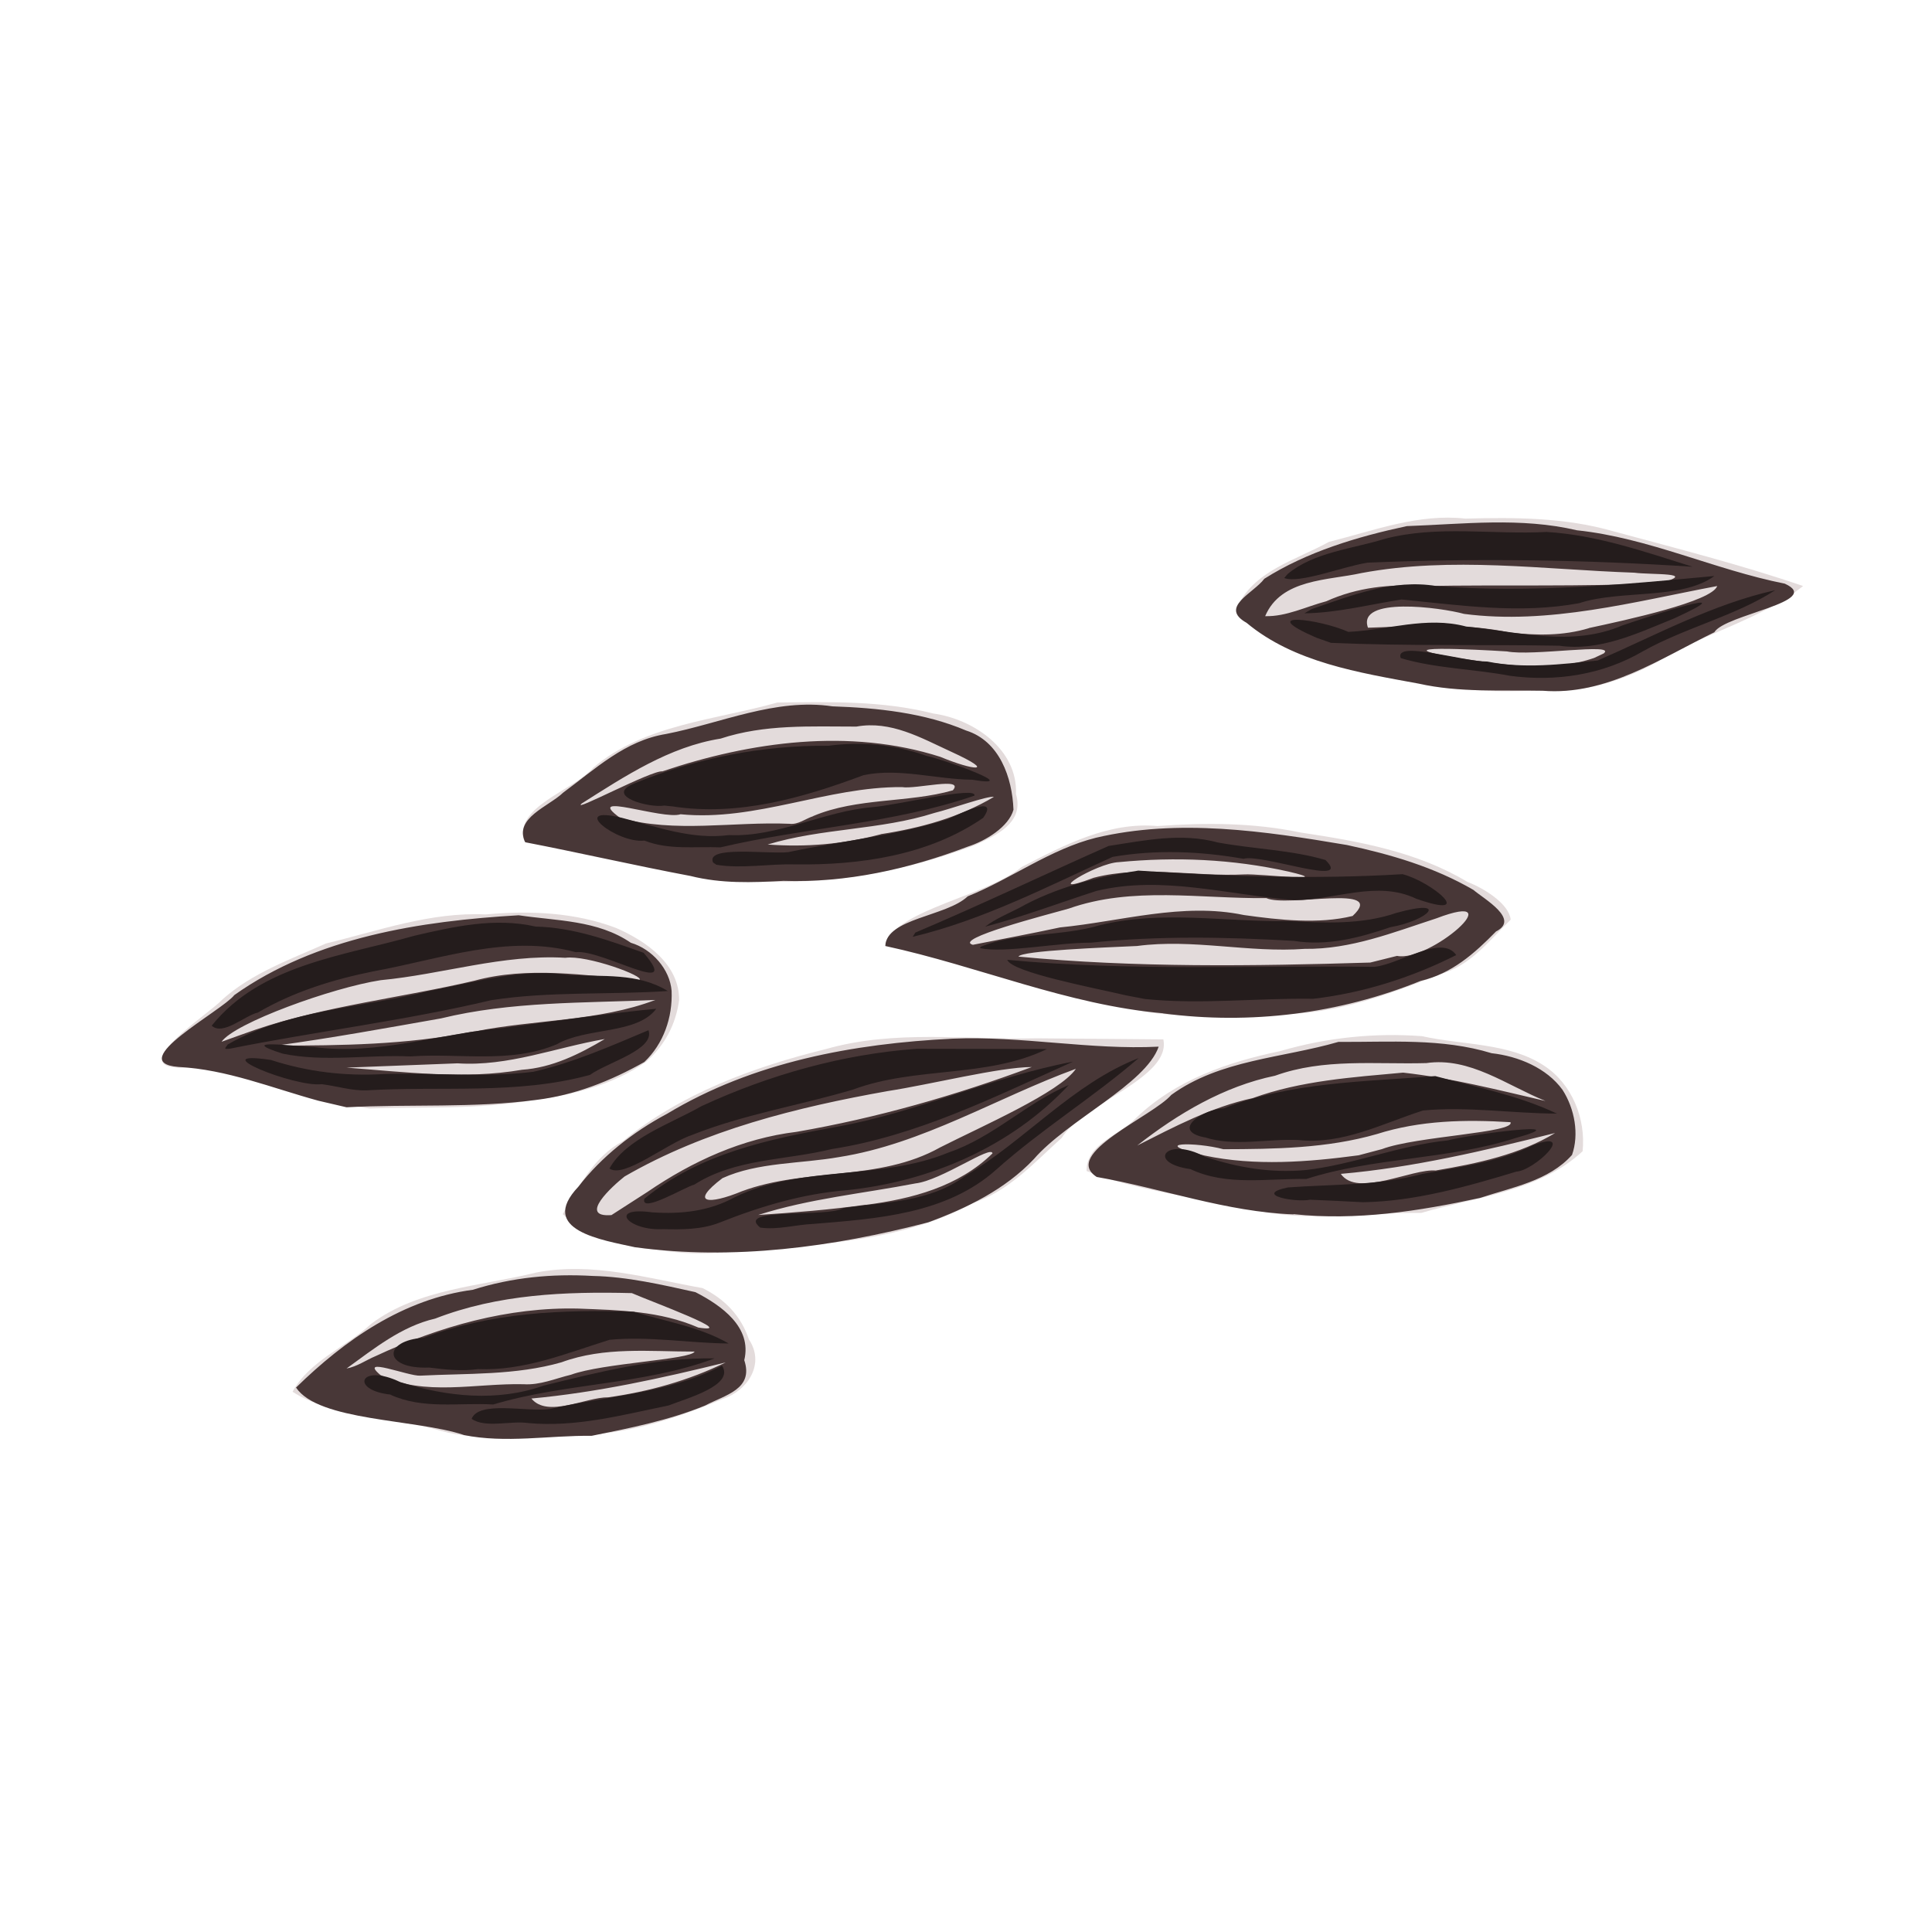 <?xml version="1.0" encoding="UTF-8" standalone="no"?>
<!-- Created with Inkscape (http://www.inkscape.org/) -->

<svg
   width="64"
   height="64"
   viewBox="0 0 16.933 16.933"
   version="1.1"
   id="svg5"
   inkscape:version="1.2 (dc2aedaf03, 2022-05-15)"
   sodipodi:docname="graines_de_tournesol.svg"
   xmlns:inkscape="http://www.inkscape.org/namespaces/inkscape"
   xmlns:sodipodi="http://sodipodi.sourceforge.net/DTD/sodipodi-0.dtd"
   xmlns="http://www.w3.org/2000/svg"
   xmlns:svg="http://www.w3.org/2000/svg">
  <sodipodi:namedview
     id="namedview7"
     pagecolor="#ffffff"
     bordercolor="#666666"
     borderopacity="1.0"
     inkscape:pageshadow="2"
     inkscape:pageopacity="0.0"
     inkscape:pagecheckerboard="0"
     inkscape:document-units="mm"
     showgrid="false"
     units="px"
     inkscape:zoom="16.771208"
     inkscape:cx="45.047441"
     inkscape:cy="22.240497"
     inkscape:window-width="1920"
     inkscape:window-height="1009"
     inkscape:window-x="-8"
     inkscape:window-y="-8"
     inkscape:window-maximized="1"
     inkscape:current-layer="g4856"
     inkscape:showpageshadow="0"
     inkscape:deskcolor="#d1d1d1" />
  <defs
     id="defs2" />
  <g
     inkscape:label="Calque 1"
     inkscape:groupmode="layer"
     id="layer1">
    <g
       id="g4128"
       transform="translate(-0.631,0.126)">
      <g
         id="g4856"
         transform="matrix(1.044,0,0,1.044,-0.252,-0.263)">
        <path
           style="fill:#e3dbdb;stroke-width:0.039"
           d="M 4.547,12.143 C 4.161,12.029 3.597,12.013 3.302,11.815 3.442,11.556 3.75,11.441 3.962,11.245 c 0.393,-0.296 0.923,-0.316 1.387,-0.431 0.467,-0.091 0.936,0.049 1.395,0.131 0.187,0.093 0.322,0.232 0.389,0.431 0.136,0.202 -0.005,0.428 -0.221,0.5 -0.433,0.182 -0.892,0.328 -1.367,0.3 -0.333,-0.007 -0.673,0.059 -0.999,-0.033 z M 6.37,10.623 C 6.085,10.601 5.784,10.518 5.57,10.324 5.707,10.091 5.828,9.845 6.075,9.711 6.561,9.313 7.172,9.088 7.777,8.939 8.355,8.773 8.958,8.862 9.55,8.848 c 0.354,0.003 0.708,0.006 1.062,0.009 0.069,0.323 -0.673,0.534 -0.853,0.827 C 9.527,9.892 9.316,10.13 9.012,10.232 8.386,10.575 7.641,10.578 6.947,10.643 6.753,10.661 6.563,10.657 6.37,10.623 Z M 11.481,10.309 C 10.993,10.197 10.389,10.134 9.968,9.962 9.964,9.729 10.248,9.664 10.386,9.514 10.718,9.197 11.153,9.047 11.595,8.955 11.979,8.842 12.387,8.8 12.784,8.83 c 0.34,0.076 0.732,0.054 1.025,0.248 0.234,0.153 0.351,0.444 0.323,0.718 -0.367,0.34 -0.892,0.382 -1.355,0.518 -0.431,-0.006 -0.87,0.07 -1.296,-0.005 z M 3.731,9.404 C 3.261,9.335 2.832,9.085 2.349,9.095 1.91,9.08 2.601,8.645 2.715,8.52 2.961,8.3 3.285,8.185 3.582,8.052 4.025,7.945 4.46,7.786 4.923,7.808 5.291,7.774 5.673,7.79 6.019,7.922 6.273,8.033 6.551,8.228 6.547,8.529 6.518,8.735 6.426,8.907 6.27,9.045 5.99,9.242 5.645,9.326 5.306,9.369 4.859,9.447 4.398,9.422 3.947,9.437 3.875,9.426 3.803,9.415 3.731,9.404 Z M 10.356,8.603 C 9.646,8.493 8.972,8.22 8.278,8.049 8.399,7.761 9.121,7.656 9.424,7.409 9.78,7.226 10.151,7.029 10.563,7.066 c 0.403,-0.029 0.804,-0.029 1.2,0.054 0.485,0.073 0.977,0.159 1.402,0.415 0.142,0.054 0.351,0.186 0.363,0.317 -0.183,0.178 -0.341,0.391 -0.599,0.46 C 12.466,8.496 11.984,8.674 11.478,8.64 11.103,8.639 10.725,8.692 10.356,8.603 Z M 7.003,7.517 C 6.408,7.466 5.832,7.301 5.246,7.192 5.16,6.9 5.653,6.774 5.826,6.576 6.255,6.212 6.848,6.177 7.372,6.029 7.811,6.024 8.251,6.012 8.68,6.121 9.018,6.168 9.391,6.421 9.375,6.797 9.447,7.039 9.208,7.144 9.032,7.226 8.384,7.47 7.697,7.58 7.003,7.517 Z M 13.249,5.927 C 12.55,5.828 11.749,5.768 11.225,5.244 11.363,4.922 11.724,4.835 12.003,4.68 c 0.378,-0.094 0.749,-0.239 1.145,-0.195 0.419,-0.011 0.838,-0.01 1.244,0.107 0.532,0.144 1.072,0.281 1.591,0.459 -0.358,0.285 -0.838,0.395 -1.229,0.64 -0.303,0.166 -0.631,0.26 -0.976,0.238 -0.177,0.004 -0.354,0.011 -0.53,-0.003 z"
           id="path4866" />
        <path
           style="fill:#483737;stroke-width:0.039"
           d="M 4.737,12.177 C 4.33,12.043 3.521,12.063 3.331,11.78 3.742,11.378 4.233,11.036 4.816,10.959 c 0.328,-0.104 0.664,-0.136 1.007,-0.116 0.289,0.006 0.581,0.074 0.861,0.136 0.218,0.112 0.477,0.294 0.41,0.571 0.081,0.244 -0.158,0.291 -0.329,0.381 -0.302,0.124 -0.633,0.19 -0.952,0.254 -0.358,-0.004 -0.722,0.065 -1.076,-0.007 z M 5.951,11.862 c 0.342,-0.048 0.676,-0.141 0.987,-0.293 -0.535,0.132 -1.079,0.252 -1.631,0.303 0.135,0.166 0.461,-0.013 0.644,-0.01 z M 5.64,11.672 c 0.262,-0.097 1.009,-0.127 1.037,-0.194 -0.376,9.7e-5 -0.757,-0.043 -1.118,0.09 -0.383,0.11 -0.791,0.092 -1.185,0.112 -0.095,0.007 -0.527,-0.167 -0.334,-0.005 0.366,0.182 0.803,0.067 1.201,0.077 0.139,0.009 0.266,-0.048 0.399,-0.08 z M 4.001,11.515 c 0.531,-0.248 1.115,-0.413 1.702,-0.398 0.342,0.013 0.685,0.02 1.005,0.159 0.351,0.056 -0.392,-0.217 -0.558,-0.289 -0.559,-0.014 -1.123,0.009 -1.651,0.214 -0.283,0.065 -0.514,0.253 -0.744,0.419 0.089,-0.016 0.164,-0.071 0.246,-0.105 z m 2.176,-0.913 C 5.908,10.542 5.354,10.461 5.701,10.094 5.895,9.842 6.161,9.633 6.445,9.482 7.168,9.046 8.011,8.892 8.842,8.851 9.418,8.826 9.995,8.947 10.573,8.918 10.464,9.234 9.805,9.537 9.525,9.862 9.284,10.117 8.962,10.274 8.638,10.393 7.837,10.601 7.004,10.714 6.178,10.602 Z M 6.282,10.137 C 6.66,9.879 7.078,9.688 7.534,9.633 8.209,9.516 8.867,9.328 9.508,9.089 9.236,9.09 8.661,9.235 8.298,9.291 7.535,9.427 6.764,9.618 6.089,10.008 c -0.1,0.079 -0.396,0.346 -0.11,0.324 0.101,-0.065 0.202,-0.13 0.303,-0.195 z m 1.833,0.109 c 0.387,-0.05 0.777,-0.152 1.063,-0.432 -0.008,-0.074 -0.43,0.227 -0.646,0.252 -0.441,0.085 -0.893,0.128 -1.321,0.265 0.302,-0.02 0.604,-0.044 0.903,-0.086 z M 7.074,10.132 C 7.612,9.932 8.225,10.052 8.738,9.764 9.093,9.584 9.745,9.3 9.878,9.104 9.217,9.345 8.591,9.735 7.89,9.845 7.567,9.902 7.207,9.887 6.911,10.022 6.631,10.234 6.791,10.249 7.074,10.132 Z m 4.631,0.194 c -0.563,-0.02 -1.1,-0.217 -1.652,-0.314 -0.299,-0.193 0.472,-0.51 0.626,-0.689 0.41,-0.297 0.932,-0.308 1.403,-0.445 0.432,0.003 0.867,-0.033 1.286,0.095 0.225,0.025 0.462,0.124 0.595,0.307 0.103,0.16 0.141,0.375 0.08,0.547 -0.195,0.219 -0.505,0.272 -0.772,0.361 -0.515,0.111 -1.038,0.193 -1.566,0.136 z m 1.197,-0.369 c 0.346,-0.058 0.703,-0.134 0.999,-0.314 -0.59,0.147 -1.189,0.29 -1.799,0.343 0.14,0.202 0.597,-0.047 0.8,-0.028 z m -0.454,-0.179 c 0.284,-0.108 1.125,-0.137 1.078,-0.226 -0.379,-0.023 -0.757,-0.016 -1.122,0.1 -0.417,0.12 -0.858,0.126 -1.288,0.127 -0.225,-0.061 -0.647,-0.062 -0.158,0.053 0.423,0.09 0.869,0.055 1.294,-0.002 0.065,-0.017 0.13,-0.035 0.196,-0.052 z M 11.363,9.35 c 0.404,-0.147 0.838,-0.175 1.262,-0.214 0.405,0.045 0.799,0.146 1.195,0.238 C 13.497,9.244 13.185,9.003 12.82,9.056 12.393,9.068 11.959,9.014 11.55,9.162 11.123,9.25 10.732,9.481 10.393,9.748 10.708,9.589 11.015,9.425 11.363,9.35 Z M 3.519,9.372 C 3.127,9.265 2.751,9.109 2.341,9.088 1.886,9.05 2.709,8.618 2.813,8.485 3.499,7.998 4.377,7.863 5.2,7.815 5.523,7.863 5.862,7.855 6.142,8.046 6.321,8.099 6.47,8.269 6.484,8.45 6.493,8.674 6.416,8.894 6.255,9.047 5.971,9.207 5.673,9.325 5.348,9.365 4.823,9.435 4.285,9.399 3.755,9.427 3.676,9.409 3.598,9.39 3.519,9.372 Z M 5.228,9.112 C 5.48,9.095 5.71,8.981 5.923,8.854 5.51,8.925 5.113,9.086 4.687,9.058 4.377,9.07 4.066,9.082 3.755,9.094 4.241,9.13 4.745,9.196 5.228,9.112 Z M 2.989,8.776 C 3.584,8.575 4.216,8.508 4.826,8.365 5.278,8.241 5.754,8.32 6.213,8.358 6.267,8.329 5.775,8.147 5.592,8.172 5.068,8.141 4.56,8.311 4.041,8.36 3.634,8.423 2.813,8.72 2.706,8.877 2.8,8.843 2.894,8.809 2.989,8.776 Z m 1.846,0.014 C 5.335,8.689 5.871,8.707 6.347,8.526 5.745,8.553 5.137,8.537 4.547,8.681 4.087,8.762 3.628,8.846 3.165,8.909 3.712,8.909 4.258,8.902 4.796,8.795 l 0.031,-0.005 z M 10.61,8.638 C 9.806,8.568 9.06,8.242 8.278,8.073 8.287,7.84 8.793,7.825 8.97,7.656 9.334,7.509 9.665,7.259 10.047,7.164 c 0.694,-0.163 1.413,-0.056 2.106,0.061 0.371,0.08 0.732,0.185 1.062,0.377 0.093,0.079 0.393,0.246 0.19,0.349 -0.182,0.186 -0.373,0.355 -0.633,0.415 -0.682,0.277 -1.431,0.369 -2.161,0.273 z m 1.964,-0.482 c 0.272,0.056 0.985,-0.564 0.33,-0.315 -0.362,0.118 -0.718,0.261 -1.105,0.256 -0.469,0.035 -0.938,-0.087 -1.408,-0.024 -0.257,0.012 -0.972,0.038 -0.995,0.089 0.981,0.094 1.97,0.08 2.953,0.05 0.075,-0.019 0.15,-0.037 0.225,-0.056 z M 9.745,7.917 c 0.512,-0.05 1.029,-0.212 1.543,-0.104 0.299,0.042 0.628,0.078 0.913,0.008 C 12.498,7.545 11.648,7.752 11.477,7.671 10.924,7.677 10.352,7.57 9.818,7.759 9.626,7.813 8.843,8.015 9.013,8.063 9.258,8.015 9.502,7.969 9.745,7.917 Z M 10.028,7.5 c 0.409,-0.107 0.845,-0.007 1.263,-0.028 0.129,-0.008 0.794,0.074 0.371,-0.024 -0.47,-0.105 -0.947,-0.125 -1.424,-0.079 -0.188,0.007 -0.67,0.305 -0.21,0.131 z M 6.642,7.485 C 6.185,7.399 5.691,7.286 5.255,7.202 5.157,6.999 5.453,6.902 5.573,6.786 5.843,6.587 6.094,6.348 6.438,6.293 6.899,6.203 7.356,5.99 7.834,6.061 c 0.38,0.013 0.772,0.054 1.122,0.203 0.281,0.088 0.388,0.395 0.398,0.665 C 9.315,7.072 9.121,7.191 8.97,7.239 8.475,7.427 7.954,7.544 7.423,7.526 7.159,7.541 6.901,7.55 6.642,7.485 Z M 8.24,7.134 C 8.574,7.083 8.901,6.993 9.19,6.821 9.133,6.812 8.84,6.919 8.69,6.956 8.236,7.101 7.747,7.082 7.29,7.221 c 0.326,0.024 0.633,-0.003 0.95,-0.086 z M 7.673,6.982 C 8.042,6.826 8.474,6.873 8.845,6.766 8.946,6.649 8.534,6.759 8.417,6.739 7.789,6.735 7.192,7.029 6.559,6.967 6.411,7.017 5.738,6.769 6.051,6.997 c 0.462,0.13 0.949,0.03 1.423,0.05 0.073,0.009 0.133,-0.043 0.199,-0.064 z M 6.406,6.607 C 7.15,6.356 7.98,6.242 8.74,6.485 9.015,6.6 9.226,6.623 8.831,6.442 8.576,6.325 8.325,6.179 8.035,6.231 7.651,6.231 7.265,6.21 6.895,6.332 6.465,6.4 6.089,6.649 5.729,6.877 5.635,6.961 6.316,6.596 6.406,6.607 Z M 12.754,5.87 C 12.256,5.778 11.71,5.693 11.311,5.36 11.078,5.229 11.369,5.112 11.46,4.99 11.818,4.763 12.244,4.636 12.656,4.548 c 0.477,-0.017 0.957,-0.076 1.428,0.035 0.601,0.063 1.155,0.331 1.745,0.448 0.332,0.15 -0.504,0.259 -0.591,0.408 -0.455,0.222 -0.912,0.534 -1.441,0.491 -0.349,-0.007 -0.699,0.017 -1.043,-0.06 z m 1.556,-0.254 c 0.109,-0.09 -0.603,0.026 -0.813,-0.016 -0.253,-0.016 -1.099,-0.06 -0.408,0.056 0.375,0.055 0.774,0.124 1.139,-0.001 0.028,-0.013 0.055,-0.026 0.083,-0.039 z M 14.184,5.404 c 0.316,-0.068 1.034,-0.223 1.078,-0.353 -0.695,0.131 -1.414,0.327 -2.125,0.234 -0.195,-0.054 -0.902,-0.149 -0.807,0.116 0.4,-0.013 0.8,-0.042 1.194,0.041 0.224,0.024 0.443,0.028 0.66,-0.037 z M 11.98,5.179 c 0.261,-0.118 0.537,-0.146 0.82,-0.128 0.66,-0.012 1.327,0.007 1.983,-0.024 0.33,-0.092 -0.077,-0.069 -0.217,-0.088 -0.763,-0.026 -1.532,-0.138 -2.29,0.003 -0.281,0.063 -0.676,0.047 -0.809,0.362 0.177,0.005 0.345,-0.081 0.513,-0.125 z"
           id="path4864" />
        <path
           style="fill:#241c1c;stroke-width:0.039"
           d="m 4.805,12.043 c 0.06,-0.156 0.462,-0.056 0.658,-0.083 0.484,-0.112 0.997,-0.13 1.444,-0.364 0.11,0.167 -0.304,0.276 -0.447,0.334 -0.39,0.08 -0.778,0.185 -1.179,0.148 -0.15,-0.022 -0.359,0.045 -0.475,-0.035 z M 4.125,11.839 c -0.345,-0.037 -0.259,-0.268 0.081,-0.105 0.388,0.123 0.813,0.168 1.202,0.03 0.47,-0.116 0.95,-0.237 1.437,-0.229 -0.598,0.224 -1.248,0.204 -1.858,0.387 -0.29,-0.017 -0.591,0.043 -0.863,-0.082 z m 0.324,-0.227 c -0.393,0.015 -0.388,-0.229 -0.046,-0.25 0.56,-0.213 1.173,-0.239 1.765,-0.218 0.267,0.082 0.552,0.125 0.795,0.266 -0.333,-0.003 -0.672,-0.063 -1,-0.031 -0.362,0.113 -0.718,0.262 -1.104,0.246 -0.138,0.019 -0.273,0.004 -0.41,-0.013 z m 1.964,-1.162 c -0.297,0.016 -0.468,-0.193 -0.092,-0.141 0.242,0.016 0.476,-0.008 0.693,-0.127 C 7.578,9.907 8.239,10.045 8.813,9.805 9.179,9.681 9.465,9.39 9.818,9.24 9.335,9.757 8.655,10.051 7.955,10.123 c -0.371,0.03 -0.723,0.135 -1.068,0.272 -0.148,0.059 -0.318,0.059 -0.474,0.055 z m 0.815,-0.013 C 7.013,10.264 7.798,10.356 7.926,10.273 8.277,10.222 8.649,10.225 8.947,10.005 9.453,9.705 9.854,9.228 10.405,9.014 10.027,9.341 9.588,9.612 9.211,9.949 8.791,10.325 8.209,10.362 7.675,10.406 c -0.149,0.006 -0.298,0.052 -0.447,0.031 z M 6.254,10.196 C 6.718,9.813 7.306,9.693 7.881,9.589 8.554,9.466 9.183,9.17 9.854,9.044 9.198,9.338 8.546,9.667 7.827,9.778 7.44,9.874 7.021,9.855 6.675,10.076 c -0.077,0.019 -0.452,0.246 -0.42,0.12 z m 5.59,0.007 c -0.127,0.025 -0.481,-0.042 -0.186,-0.103 0.379,-0.028 0.759,-0.014 1.13,-0.114 0.318,-0.059 0.641,-0.098 0.935,-0.243 0.364,-0.134 0.006,0.215 -0.147,0.224 -0.416,0.126 -0.852,0.25 -1.288,0.257 -0.148,-0.008 -0.296,-0.015 -0.444,-0.021 z M 10.838,9.946 c -0.375,-0.054 -0.198,-0.277 0.12,-0.105 0.276,0.092 0.557,0.14 0.848,0.113 0.401,-0.045 0.788,-0.208 1.194,-0.249 0.16,-0.045 1.129,-0.176 0.57,-0.02 -0.569,0.184 -1.186,0.16 -1.758,0.344 -0.323,-0.006 -0.67,0.061 -0.972,-0.083 z M 5.962,9.941 C 6.102,9.689 6.479,9.564 6.736,9.417 7.305,9.154 7.916,8.982 8.541,8.936 c 0.365,7.326e-4 0.729,0.001 1.094,0.002 C 9.127,9.184 8.534,9.082 8.008,9.278 7.561,9.411 7.092,9.486 6.659,9.658 6.445,9.728 6.084,10.028 5.962,9.941 Z M 10.96,9.68 C 10.665,9.622 10.955,9.44 11.12,9.436 11.684,9.214 12.298,9.213 12.895,9.165 c 0.344,0.093 0.698,0.162 1.021,0.315 -0.374,-0.001 -0.756,-0.062 -1.124,-0.026 -0.343,0.11 -0.675,0.288 -1.045,0.248 -0.26,-0.013 -0.537,0.058 -0.787,-0.023 z M 3.546,9.233 C 3.32,9.261 2.531,8.941 3.121,9.03 3.429,9.13 3.745,9.167 4.068,9.148 4.486,9.135 4.91,9.18 5.323,9.129 5.658,9.053 5.974,8.913 6.29,8.78 6.346,8.944 5.945,9.049 5.799,9.155 5.19,9.323 4.548,9.247 3.922,9.285 3.796,9.289 3.671,9.248 3.546,9.233 Z M 3.22,8.977 C 2.806,8.845 3.341,8.919 3.479,8.921 4.016,8.993 4.54,8.807 5.072,8.761 5.476,8.706 6.029,8.63 6.355,8.6 6.193,8.817 5.769,8.754 5.52,8.898 5.132,9.063 4.702,8.97 4.292,9 3.936,8.984 3.569,9.049 3.22,8.977 Z M 2.759,8.899 C 3.273,8.605 3.883,8.593 4.448,8.451 4.836,8.377 5.22,8.258 5.618,8.316 c 0.284,0.017 0.581,-0.021 0.834,0.135 -0.494,0.033 -0.995,0.001 -1.483,0.077 -0.724,0.172 -1.465,0.261 -2.193,0.407 -0.059,0.006 -0.04,-0.001 -0.018,-0.036 z M 2.623,8.742 C 3.036,8.227 3.731,8.157 4.324,7.987 4.66,7.909 5,7.832 5.343,7.91 c 0.317,0.007 0.611,0.115 0.906,0.22 0.336,0.392 -0.354,-0.033 -0.569,-0.005 C 5.111,7.971 4.541,8.184 3.984,8.285 3.642,8.354 3.312,8.456 3.01,8.632 2.9,8.657 2.718,8.829 2.623,8.742 Z M 10.302,8.488 C 10.033,8.425 9.339,8.294 9.302,8.189 c 1.025,0.097 2.055,0.046 3.082,0.059 0.214,-0.022 0.565,-0.276 0.687,-0.099 -0.373,0.189 -0.787,0.32 -1.201,0.367 -0.47,-0.007 -0.946,0.05 -1.412,0.002 -0.052,-0.01 -0.104,-0.02 -0.156,-0.03 z M 9.08,8.079 c 0.285,-0.119 0.68,-0.085 0.997,-0.18 0.519,-0.129 1.056,-0.027 1.584,-0.035 0.307,0.015 0.613,0.032 0.908,-0.069 0.451,-0.125 0.272,0.063 -0.05,0.12 -0.264,0.09 -0.531,0.16 -0.811,0.115 -0.568,-0.033 -1.136,-0.044 -1.703,0.015 -0.289,-0.001 -0.724,0.09 -0.932,0.046 z M 8.531,7.96 C 9.075,7.73 9.614,7.472 10.153,7.233 c 0.306,-0.047 0.611,-0.112 0.917,-0.029 0.298,0.055 0.62,0.063 0.903,0.147 C 12.211,7.584 11.432,7.295 11.285,7.341 10.922,7.277 10.548,7.262 10.186,7.325 9.638,7.575 9.097,7.855 8.508,7.996 l 0.016,-0.026 z M 9.399,7.755 C 9.706,7.582 10.058,7.492 10.402,7.44 c 0.738,0.049 1.479,0.075 2.218,0.03 0.246,0.063 0.632,0.388 0.115,0.206 C 12.407,7.519 12.056,7.687 11.715,7.688 11.161,7.646 10.6,7.477 10.049,7.611 9.738,7.712 9.432,7.827 9.116,7.911 9.202,7.845 9.303,7.804 9.399,7.755 Z M 6.832,7.372 C 6.767,7.227 7.292,7.304 7.464,7.285 7.909,7.19 8.371,7.147 8.803,7.008 8.894,6.968 9.242,6.793 9.1,6.997 8.642,7.313 8.066,7.395 7.52,7.388 c -0.218,-0.006 -0.451,0.038 -0.66,0.003 l -0.025,-0.017 -0.003,-0.002 z M 6.256,7.188 C 6.027,7.215 5.607,6.886 6.067,6.997 6.363,7.073 6.653,7.182 6.965,7.142 7.38,7.16 7.762,6.94 8.174,6.907 8.373,6.891 9.054,6.727 9.026,6.811 8.339,7.047 7.598,7.079 6.894,7.245 6.679,7.236 6.461,7.269 6.256,7.188 Z M 6.422,6.894 C 6.299,6.917 5.915,6.813 6.169,6.709 6.687,6.497 7.241,6.387 7.8,6.392 8.082,6.355 8.357,6.382 8.625,6.477 8.766,6.506 9.451,6.752 9.007,6.677 8.706,6.674 8.39,6.576 8.095,6.639 7.583,6.83 7.044,6.986 6.491,6.901 l -0.069,-0.007 z M 13.524,5.805 c -0.302,-0.058 -0.631,-0.062 -0.919,-0.149 -0.058,-0.153 0.53,0.031 0.727,0.029 0.305,0.062 0.623,0.023 0.927,-0.009 0.489,-0.213 0.968,-0.474 1.49,-0.59 -0.333,0.216 -0.757,0.314 -1.113,0.514 -0.335,0.196 -0.728,0.256 -1.111,0.205 z M 11.902,5.487 c -0.536,-0.232 0.027,-0.158 0.263,-0.051 0.328,-0.015 0.658,-0.134 0.989,-0.045 0.437,0.043 0.884,0.174 1.311,-0.009 0.207,-0.071 1.082,-0.356 0.435,-0.059 -0.309,0.125 -0.623,0.278 -0.965,0.229 -0.638,-0.011 -1.28,0.004 -1.915,-0.024 -0.039,-0.014 -0.078,-0.027 -0.117,-0.041 z M 11.854,5.246 c 0.339,-0.117 0.685,-0.255 1.05,-0.195 0.779,0.062 1.558,-0.012 2.334,-0.084 -0.277,0.203 -0.785,0.113 -1.135,0.228 -0.497,0.092 -0.994,0.018 -1.49,-0.031 -0.272,0.042 -0.541,0.113 -0.817,0.116 0.02,-0.011 0.039,-0.023 0.059,-0.034 z M 11.656,4.95 c 0.218,-0.183 0.545,-0.211 0.815,-0.295 0.442,-0.116 0.906,-0.034 1.359,-0.058 0.419,0.025 0.826,0.167 1.225,0.292 -0.908,-0.059 -1.823,-0.073 -2.73,-0.034 -0.214,0.035 -0.569,0.177 -0.698,0.129 l 0.019,-0.023 z"
           id="path4858" />
      </g>
    </g>
  </g>
</svg>
